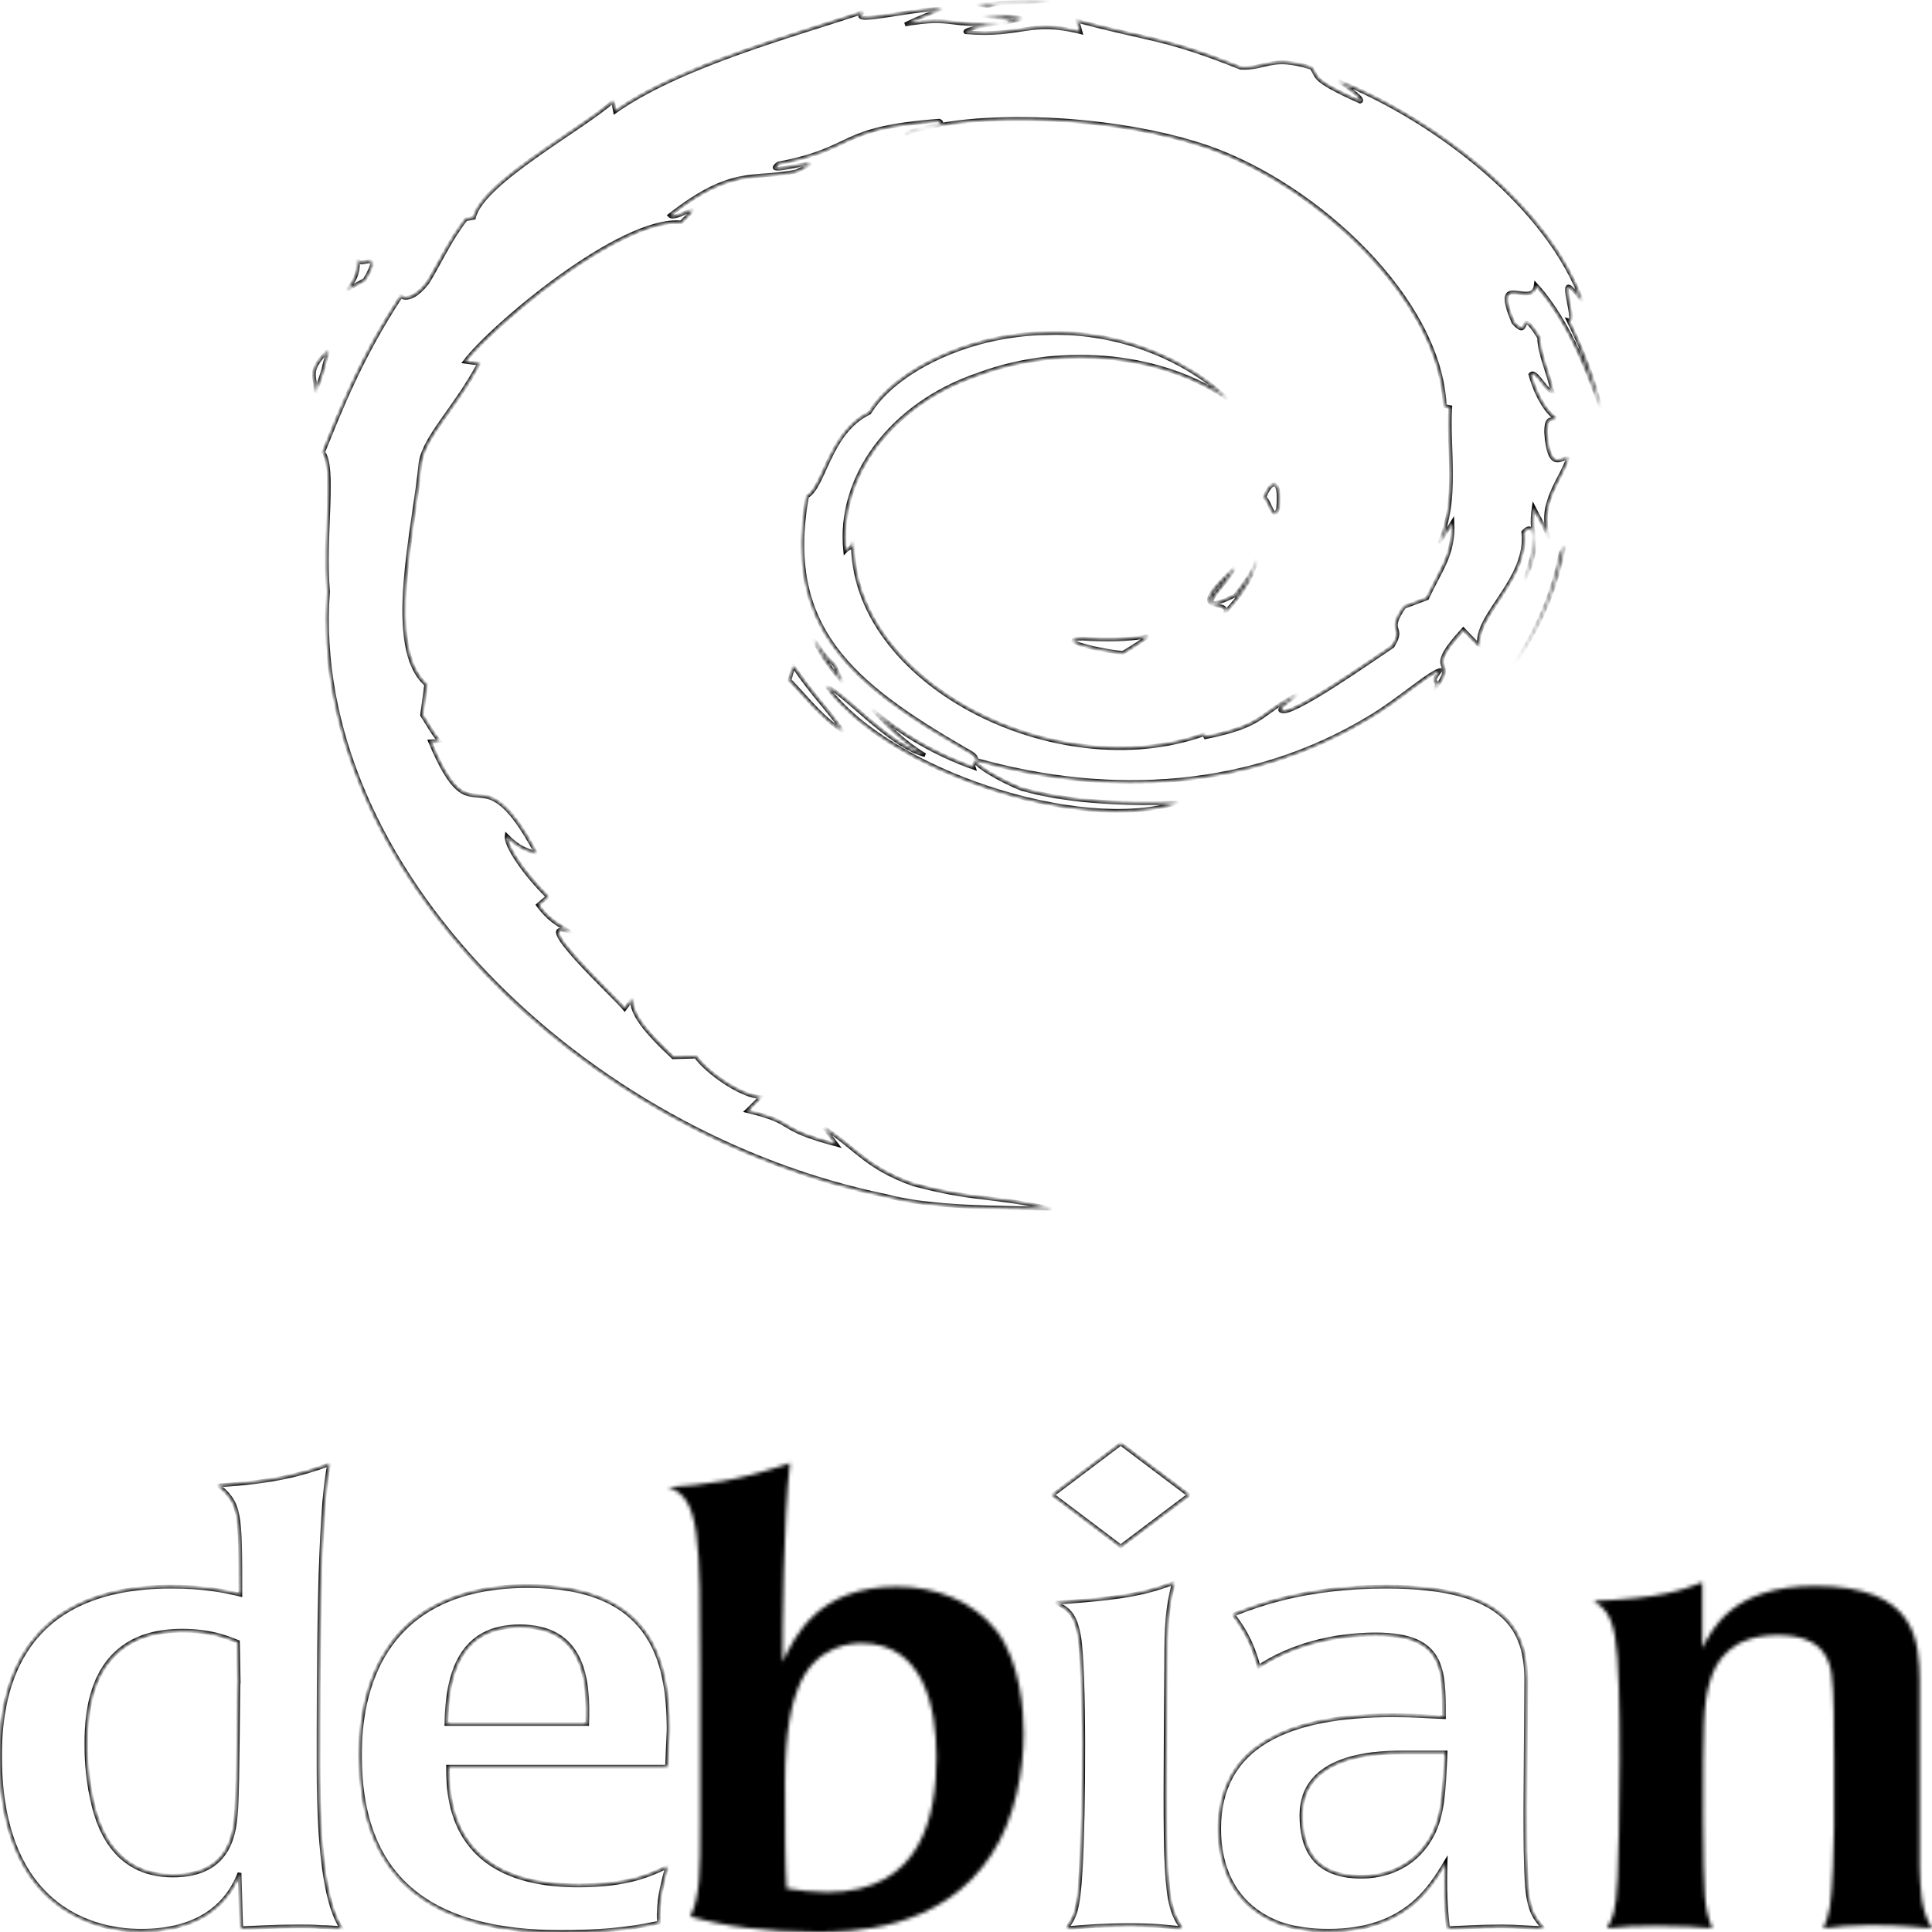 <svg className='ionicon up-on-hover' viewBox="0 0 512 512" fill="none" xmlns="http://www.w3.org/2000/svg">
<mask id="path-1-inside-Debian-1" fill="white">
<path d="M287.023 169.248C279.99 169.319 288.346 171.976 297.531 173.046C300.078 171.547 302.366 170.04 304.418 168.57C298.708 169.625 292.889 169.65 287.023 169.248Z"/>
</mask>
<path d="M287.023 169.248C279.99 169.319 288.346 171.976 297.531 173.046C300.078 171.547 302.366 170.04 304.418 168.57C298.708 169.625 292.889 169.65 287.023 169.248Z" stroke="url(#paint0_linearDebian)" strokeWidth="40" mask="url(#path-1-inside-Debian-1)"/>
<mask id="path-2-inside-Debian-2" fill="white">
<path d="M324.765 162.147C328.969 157.782 332.02 153.007 333.098 148.07C332.151 151.587 329.633 154.624 327.241 157.835C314.093 164.083 325.998 154.126 327.232 150.336C313.099 163.774 325.283 158.393 324.765 162.147Z"/>
</mask>
<path d="M324.765 162.147C328.969 157.782 332.02 153.007 333.098 148.07C332.151 151.587 329.633 154.624 327.241 157.835C314.093 164.083 325.998 154.126 327.232 150.336C313.099 163.774 325.283 158.393 324.765 162.147Z" stroke="url(#paint1_linearDebian)" strokeWidth="40" mask="url(#path-2-inside-Debian-2)"/>
<mask id="path-3-inside-Debian-3" fill="white">
<path d="M338.715 134.78C339.571 125.221 336.224 128.247 335.099 131.888C336.408 132.407 337.448 138.631 338.715 134.78Z"/>
</mask>
<path d="M338.715 134.78C339.571 125.221 336.224 128.247 335.099 131.888C336.408 132.407 337.448 138.631 338.715 134.78Z" stroke="url(#paint2_linearDebian)" strokeWidth="40" mask="url(#path-3-inside-Debian-3)"/>
<mask id="path-4-inside-Debian-4" fill="white">
<path d="M260.34 4.132C264.097 4.636 268.456 5.027 267.83 5.705C271.954 5.02 272.881 4.402 260.34 4.132Z"/>
</mask>
<path d="M260.34 4.132C264.097 4.636 268.456 5.027 267.83 5.705C271.954 5.02 272.881 4.402 260.34 4.132Z" stroke="url(#paint3_linearDebian)" strokeWidth="40" mask="url(#path-4-inside-Debian-4)"/>
<mask id="path-5-inside-Debian-5" fill="white">
<path d="M267.835 5.705L265.194 6.12L267.656 5.95L267.835 5.705Z"/>
</mask>
<path d="M267.835 5.705L265.194 6.12L267.656 5.95L267.835 5.705Z" stroke="url(#paint4_linearDebian)" strokeWidth="40" mask="url(#path-5-inside-Debian-5)"/>
<mask id="path-6-inside-Debian-6" fill="white">
<path d="M384.911 138.403C385.335 146.986 381.592 151.156 378.207 158.531L372.12 160.815C367.144 168.111 372.615 165.447 369.051 171.248C361.274 176.459 345.484 187.549 340.428 188.565C336.733 188.505 342.928 185.276 343.738 184.015C333.338 189.4 335.391 192.1 319.484 195.378L319.022 194.593C279.807 208.518 225.33 180.928 226.045 143.288C225.631 145.675 224.854 145.078 223.988 146.037C221.964 126.674 235.842 107.225 259.249 99.272C282.142 90.725 308.981 94.227 325.368 105.769C316.367 96.867 298.435 87.428 277.199 88.302C256.386 88.558 236.91 98.536 230.414 109.374C219.756 114.436 218.513 128.898 213.871 131.548C207.614 166.218 225.626 181.191 256.099 198.813C260.882 201.25 257.445 201.623 258.086 203.478C247.964 199.904 238.699 194.505 231.073 187.894C235.122 192.359 239.486 196.7 245.13 200.11C235.578 197.677 222.825 182.658 219.111 182.047C235.564 204.277 285.856 221.033 312.205 212.717C300.012 213.058 284.529 212.905 270.839 209.087C265.072 206.852 257.262 202.231 258.66 201.368C294.608 211.495 331.733 209.033 362.832 190.224C370.75 185.571 379.394 177.66 381.893 177.553C378.132 181.823 382.538 179.606 379.648 183.375C387.519 173.781 376.216 179.468 387.792 166.807L392.067 171.248C390.466 163.276 405.178 153.607 403.681 141.011C407.056 137.16 407.442 145.16 403.864 154.019C408.831 144.19 405.178 142.609 406.449 134.496C407.819 137.224 409.641 140.119 410.568 143C407.329 133.498 413.878 127.004 415.506 121.48C413.896 120.948 410.512 125.679 409.73 114.461C409.848 109.587 411.533 111.907 412.178 110.706C410.916 110.156 407.588 106.419 405.568 99.254C407.023 97.567 409.485 103.62 411.481 103.865C410.196 98.17 407.988 93.826 407.894 89.453C402.057 80.253 405.827 90.682 401.101 85.503C394.887 70.889 406.251 82.111 407.023 75.475C416.429 85.759 421.791 101.708 424.263 108.312C422.38 100.259 419.343 92.455 415.629 84.906C418.496 85.819 411.02 68.342 419.353 79.915C410.46 55.245 381.324 32.191 354.514 21.377C357.785 23.64 361.923 26.482 360.445 26.93C347.104 20.944 349.448 20.471 347.537 17.942C336.685 14.607 335.96 18.216 328.781 17.949C308.303 9.751 304.358 10.621 285.513 5.492L286.37 8.518C272.807 5.108 270.566 9.804 255.911 8.525C255.021 8.003 260.609 6.621 265.213 6.12C252.098 7.428 252.71 4.167 239.876 6.479C243.035 4.806 246.387 3.694 249.758 2.273C239.067 2.763 224.223 6.969 228.804 3.14C211.362 9.015 180.38 17.26 162.995 29.562L162.449 26.805C154.483 34.02 127.711 48.353 125.578 57.706L123.446 58.079C119.307 63.376 116.619 69.376 113.333 74.821C107.915 81.794 105.387 77.507 106.159 78.601C95.496 94.913 90.19 108.618 85.619 119.864C88.877 123.541 85.699 142.002 86.928 156.776C81.58 229.754 154.803 300.604 234.844 316.959C246.575 320.131 264.017 320.017 278.856 320.33C261.353 316.55 259.093 318.33 242.032 313.843C229.731 309.467 227.038 304.476 218.32 298.767L221.771 303.368C204.682 298.803 211.833 297.719 197.926 294.398L201.612 290.771C196.071 290.451 186.938 283.731 184.443 279.997L178.38 280.178C171.102 273.408 167.218 268.516 167.505 264.726L165.546 267.362C163.329 264.488 138.755 241.935 151.503 247.185C149.135 245.558 145.986 244.531 142.573 239.846L145.167 237.611C139.042 231.654 133.878 224.02 134.273 221.477C137.545 224.809 139.814 225.434 142.064 226.006C126.571 197.005 125.7 224.411 113.974 196.487L116.45 196.338C114.553 194.167 113.39 191.826 111.865 189.521L112.947 181.404C101.8 171.685 109.831 140.038 111.446 122.685C112.552 115.63 120.753 108.117 126.981 96.334L123.187 95.844C130.446 86.295 164.624 57.483 180.46 58.96C188.129 51.692 178.935 58.932 177.433 57.106C194.282 43.952 199.578 47.813 210.948 45.444C223.202 39.956 200.426 47.59 206.235 43.352C227.434 39.27 221.253 34.066 248.901 31.995C251.82 33.245 242.136 33.928 239.707 35.551C257.361 29.029 295.583 30.517 320.42 39.167C349.217 49.33 381.592 79.358 382.873 107.609L384.327 107.904C383.593 119.136 386.606 132.127 381.376 144.055L384.911 138.403Z"/>
</mask>
<path d="M384.911 138.403C385.335 146.986 381.592 151.156 378.207 158.531L372.12 160.815C367.144 168.111 372.615 165.447 369.051 171.248C361.274 176.459 345.484 187.549 340.428 188.565C336.733 188.505 342.928 185.276 343.738 184.015C333.338 189.4 335.391 192.1 319.484 195.378L319.022 194.593C279.807 208.518 225.33 180.928 226.045 143.288C225.631 145.675 224.854 145.078 223.988 146.037C221.964 126.674 235.842 107.225 259.249 99.272C282.142 90.725 308.981 94.227 325.368 105.769C316.367 96.867 298.435 87.428 277.199 88.302C256.386 88.558 236.91 98.536 230.414 109.374C219.756 114.436 218.513 128.898 213.871 131.548C207.614 166.218 225.626 181.191 256.099 198.813C260.882 201.25 257.445 201.623 258.086 203.478C247.964 199.904 238.699 194.505 231.073 187.894C235.122 192.359 239.486 196.7 245.13 200.11C235.578 197.677 222.825 182.658 219.111 182.047C235.564 204.277 285.856 221.033 312.205 212.717C300.012 213.058 284.529 212.905 270.839 209.087C265.072 206.852 257.262 202.231 258.66 201.368C294.608 211.495 331.733 209.033 362.832 190.224C370.75 185.571 379.394 177.66 381.893 177.553C378.132 181.823 382.538 179.606 379.648 183.375C387.519 173.781 376.216 179.468 387.792 166.807L392.067 171.248C390.466 163.276 405.178 153.607 403.681 141.011C407.056 137.16 407.442 145.16 403.864 154.019C408.831 144.19 405.178 142.609 406.449 134.496C407.819 137.224 409.641 140.119 410.568 143C407.329 133.498 413.878 127.004 415.506 121.48C413.896 120.948 410.512 125.679 409.73 114.461C409.848 109.587 411.533 111.907 412.178 110.706C410.916 110.156 407.588 106.419 405.568 99.254C407.023 97.567 409.485 103.62 411.481 103.865C410.196 98.17 407.988 93.826 407.894 89.453C402.057 80.253 405.827 90.682 401.101 85.503C394.887 70.889 406.251 82.111 407.023 75.475C416.429 85.759 421.791 101.708 424.263 108.312C422.38 100.259 419.343 92.455 415.629 84.906C418.496 85.819 411.02 68.342 419.353 79.915C410.46 55.245 381.324 32.191 354.514 21.377C357.785 23.64 361.923 26.482 360.445 26.93C347.104 20.944 349.448 20.471 347.537 17.942C336.685 14.607 335.96 18.216 328.781 17.949C308.303 9.751 304.358 10.621 285.513 5.492L286.37 8.518C272.807 5.108 270.566 9.804 255.911 8.525C255.021 8.003 260.609 6.621 265.213 6.12C252.098 7.428 252.71 4.167 239.876 6.479C243.035 4.806 246.387 3.694 249.758 2.273C239.067 2.763 224.223 6.969 228.804 3.14C211.362 9.015 180.38 17.26 162.995 29.562L162.449 26.805C154.483 34.02 127.711 48.353 125.578 57.706L123.446 58.079C119.307 63.376 116.619 69.376 113.333 74.821C107.915 81.794 105.387 77.507 106.159 78.601C95.496 94.913 90.19 108.618 85.619 119.864C88.877 123.541 85.699 142.002 86.928 156.776C81.58 229.754 154.803 300.604 234.844 316.959C246.575 320.131 264.017 320.017 278.856 320.33C261.353 316.55 259.093 318.33 242.032 313.843C229.731 309.467 227.038 304.476 218.32 298.767L221.771 303.368C204.682 298.803 211.833 297.719 197.926 294.398L201.612 290.771C196.071 290.451 186.938 283.731 184.443 279.997L178.38 280.178C171.102 273.408 167.218 268.516 167.505 264.726L165.546 267.362C163.329 264.488 138.755 241.935 151.503 247.185C149.135 245.558 145.986 244.531 142.573 239.846L145.167 237.611C139.042 231.654 133.878 224.02 134.273 221.477C137.545 224.809 139.814 225.434 142.064 226.006C126.571 197.005 125.7 224.411 113.974 196.487L116.45 196.338C114.553 194.167 113.39 191.826 111.865 189.521L112.947 181.404C101.8 171.685 109.831 140.038 111.446 122.685C112.552 115.63 120.753 108.117 126.981 96.334L123.187 95.844C130.446 86.295 164.624 57.483 180.46 58.96C188.129 51.692 178.935 58.932 177.433 57.106C194.282 43.952 199.578 47.813 210.948 45.444C223.202 39.956 200.426 47.59 206.235 43.352C227.434 39.27 221.253 34.066 248.901 31.995C251.82 33.245 242.136 33.928 239.707 35.551C257.361 29.029 295.583 30.517 320.42 39.167C349.217 49.33 381.592 79.358 382.873 107.609L384.327 107.904C383.593 119.136 386.606 132.127 381.376 144.055L384.911 138.403Z" stroke="url(#paint5_linearDebian)" strokeWidth="40" mask="url(#path-6-inside-Debian-6)"/>
<mask id="path-7-inside-Debian-7" fill="white">
<path d="M210.236 176.531L209.242 180.25C213.87 184.992 217.542 190.129 223.441 193.823C219.194 187.575 216.045 184.992 210.236 176.531Z"/>
</mask>
<path d="M210.236 176.531L209.242 180.25C213.87 184.992 217.542 190.129 223.441 193.823C219.194 187.575 216.045 184.992 210.236 176.531Z" stroke="url(#paint6_linearDebian)" strokeWidth="40" mask="url(#path-7-inside-Debian-7)"/>
<mask id="path-8-inside-Debian-8" fill="white">
<path d="M221.163 176.21C218.715 174.164 217.275 171.706 215.646 169.262C217.2 173.564 220.382 177.262 223.334 181.027L221.163 176.21Z"/>
</mask>
<path d="M221.163 176.21C218.715 174.164 217.275 171.706 215.646 169.262C217.2 173.564 220.382 177.262 223.334 181.027L221.163 176.21Z" stroke="url(#paint7_linearDebian)" strokeWidth="40" mask="url(#path-8-inside-Debian-8)"/>
<mask id="path-9-inside-Debian-9" fill="white">
<path d="M414.573 144.489L413.542 146.45C411.65 156.602 407.549 166.648 401.279 175.966C408.209 166.137 412.676 155.384 414.573 144.489Z"/>
</mask>
<path d="M414.573 144.489L413.542 146.45C411.65 156.602 407.549 166.648 401.279 175.966C408.209 166.137 412.676 155.384 414.573 144.489Z" stroke="url(#paint8_linearDebian)" strokeWidth="40" mask="url(#path-9-inside-Debian-9)"/>
<mask id="path-10-inside-Debian-10" fill="white">
<path d="M261.74 1.584C266.49 0.274 273.424 0.863 278.48 0C271.899 0.416 265.35 0.664 258.887 1.286L261.74 1.584Z"/>
</mask>
<path d="M261.74 1.584C266.49 0.274 273.424 0.863 278.48 0C271.899 0.416 265.35 0.664 258.887 1.286L261.74 1.584Z" stroke="url(#paint9_linearDebian)" strokeWidth="40" mask="url(#path-10-inside-Debian-10)"/>
<mask id="path-11-inside-Debian-11" fill="white">
<path d="M94.752 68.588C95.849 76.239 87.125 79.213 96.682 74.161C101.813 65.444 94.686 71.756 94.752 68.588Z"/>
</mask>
<path d="M94.752 68.588C95.849 76.239 87.125 79.213 96.682 74.161C101.813 65.444 94.686 71.756 94.752 68.588Z" stroke="url(#paint10_linearDebian)" strokeWidth="40" mask="url(#path-11-inside-Debian-11)"/>
<mask id="path-12-inside-Debian-12" fill="white">
<path d="M83.51 104.018C85.717 98.913 86.113 95.851 86.956 92.892C80.868 98.767 84.15 100.021 83.51 104.018Z"/>
</mask>
<path d="M83.51 104.018C85.717 98.913 86.113 95.851 86.956 92.892C80.868 98.767 84.15 100.021 83.51 104.018Z" stroke="url(#paint11_linearDebian)" strokeWidth="40" mask="url(#path-12-inside-Debian-12)"/>
<mask id="path-13-inside-Debian-13" fill="white">
<path d="M63.257 445.832C63.045 445.999 63.045 472.495 62.608 479.412C62.175 485.003 61.516 497.02 45.811 497.02C29.668 497.02 25.742 483.028 24.433 476.943C22.908 470.193 22.908 464.591 22.908 462.13C22.908 454.226 23.562 432.163 48.212 432.163C55.631 432.163 59.774 433.814 63.045 435.125L63.257 445.832ZM0 465.259C0 511.673 32.723 511.673 37.52 511.673C51.046 511.673 59.774 506.075 63.479 496.367L63.916 511.013C68.064 510.846 72.207 510.519 78.967 510.519C81.368 510.519 83.326 510.519 85.078 510.686C86.824 510.686 88.566 510.846 90.529 511.013C87.041 505.748 84.423 493.898 84.423 468.211C84.423 443.193 84.423 400.892 87.257 388.051C79.409 390.853 72.64 392.665 57.806 393.649C63.695 398.423 63.695 400.892 63.695 422.614C59.557 421.63 54.317 420.476 45.373 420.476C6.327 420.479 0 446.159 0 465.259Z"/>
</mask>
<path d="M63.257 445.832C63.045 445.999 63.045 472.495 62.608 479.412C62.175 485.003 61.516 497.02 45.811 497.02C29.668 497.02 25.742 483.028 24.433 476.943C22.908 470.193 22.908 464.591 22.908 462.13C22.908 454.226 23.562 432.163 48.212 432.163C55.631 432.163 59.774 433.814 63.045 435.125L63.257 445.832ZM0 465.259C0 511.673 32.723 511.673 37.52 511.673C51.046 511.673 59.774 506.075 63.479 496.367L63.916 511.013C68.064 510.846 72.207 510.519 78.967 510.519C81.368 510.519 83.326 510.519 85.078 510.686C86.824 510.686 88.566 510.846 90.529 511.013C87.041 505.748 84.423 493.898 84.423 468.211C84.423 443.193 84.423 400.892 87.257 388.051C79.409 390.853 72.64 392.665 57.806 393.649C63.695 398.423 63.695 400.892 63.695 422.614C59.557 421.63 54.317 420.476 45.373 420.476C6.327 420.479 0 446.159 0 465.259Z" stroke="url(#paint12_linearDebian)" strokeWidth="40" mask="url(#path-13-inside-Debian-13)"/>
<mask id="path-14-inside-Debian-14" fill="white">
<path d="M118.305 456.854C118.526 443.192 122.236 431.012 137.719 431.012C154.738 431.012 156.037 445.164 155.604 456.854H118.305ZM177.198 458.506C177.198 439.246 172.184 420.312 139.899 420.312C95.402 420.312 95.402 457.522 95.402 465.415C95.402 498.828 115.25 511.996 148.627 511.996C163.452 511.996 170.659 510.359 174.585 509.528C174.369 503.602 175.456 499.816 176.774 494.715C172.184 496.86 166.295 499.656 153.208 499.656C119.176 499.656 118.738 476.275 118.738 468.211H176.774L177.198 458.506Z"/>
</mask>
<path d="M118.305 456.854C118.526 443.192 122.236 431.012 137.719 431.012C154.738 431.012 156.037 445.164 155.604 456.854H118.305ZM177.198 458.506C177.198 439.246 172.184 420.312 139.899 420.312C95.402 420.312 95.402 457.522 95.402 465.415C95.402 498.828 115.25 511.996 148.627 511.996C163.452 511.996 170.659 510.359 174.585 509.528C174.369 503.602 175.456 499.816 176.774 494.715C172.184 496.86 166.295 499.656 153.208 499.656C119.176 499.656 118.738 476.275 118.738 468.211H176.774L177.198 458.506Z" stroke="url(#paint13_linearDebian)" strokeWidth="40" mask="url(#path-14-inside-Debian-14)"/>
<mask id="path-15-inside-Debian-15" fill="white">
<path d="M248.166 465.582C248.166 480.889 244.461 501.467 219.157 501.467C215.664 501.467 211.304 500.967 208.47 500.476C208.033 494.551 208.032 484.345 208.032 472.495C208.032 458.336 209.991 450.94 211.526 447.309C216.101 435.626 226.355 435.466 228.313 435.466C244.894 435.466 248.166 452.748 248.166 465.582ZM185.563 483.525C185.563 495.709 185.563 502.618 182.945 507.883C191.89 510.519 203.009 511.996 216.323 511.996C224.83 511.996 249.479 511.996 262.783 491.425C269.11 481.877 271.29 469.035 271.29 459.323C271.29 453.398 270.414 440.397 264.092 432.163C257.991 424.433 248.17 420.479 237.705 420.479C216.761 420.479 210.655 433.647 207.388 440.397C207.388 432.003 207.599 402.704 209.341 387.724C195.166 392.665 186.434 393.482 177.061 394.143C185.567 396.771 185.567 407.645 185.567 443.036V483.525"/>
</mask>
<path d="M208.47 500.476L188.525 501.95L189.675 517.522L205.061 520.184L208.47 500.476ZM211.526 447.309L229.947 455.097L230.051 454.851L230.148 454.603L211.526 447.309ZM182.945 507.883L165.037 498.979L154.422 520.328L177.292 527.067L182.945 507.883ZM262.783 491.425L246.111 480.378L246.05 480.471L245.989 480.564L262.783 491.425ZM264.092 432.163L279.955 419.982L279.874 419.876L279.791 419.771L264.092 432.163ZM207.388 440.397H187.388L225.389 449.111L207.388 440.397ZM209.341 387.724L229.207 390.034L232.893 358.333L202.758 368.838L209.341 387.724ZM177.061 394.143L175.654 374.192L171.156 413.251L177.061 394.143ZM228.166 465.582C228.166 472.342 227.203 476.895 225.845 479.239C225.373 480.053 225.01 480.331 224.657 480.527C224.244 480.756 222.739 481.467 219.157 481.467V521.467C238.443 521.467 252.546 512.943 260.455 499.291C267.276 487.519 268.166 474.129 268.166 465.582H228.166ZM219.157 481.467C217.132 481.467 213.962 481.129 211.879 480.769L205.061 520.184C208.647 520.804 214.195 521.467 219.157 521.467V481.467ZM228.416 499.003C228.047 494.011 228.032 484.765 228.032 472.495H188.032C188.032 483.926 188.018 495.091 188.525 501.95L228.416 499.003ZM228.032 472.495C228.032 460.002 229.786 455.479 229.947 455.097L193.104 439.522C190.196 446.401 188.032 456.669 188.032 472.495H228.032ZM230.148 454.603C230.258 454.323 230.324 454.23 230.301 454.267C230.276 454.305 230.194 454.421 230.043 454.575C229.715 454.907 229.332 455.146 229.015 455.287C228.741 455.408 228.559 455.44 228.494 455.45C228.395 455.464 228.285 455.466 228.313 455.466V415.466C224.708 415.466 202.318 415.977 192.903 440.016L230.148 454.603ZM228.313 455.466C228.784 455.466 228.055 455.521 227.051 454.828C226.211 454.249 226.157 453.814 226.482 454.481C226.836 455.205 227.308 456.574 227.663 458.722C228.008 460.814 228.166 463.172 228.166 465.582H268.166C268.166 458.092 267.31 446.939 262.432 436.942C259.867 431.684 255.886 426.127 249.77 421.906C243.489 417.572 236.133 415.466 228.313 415.466V455.466ZM165.563 483.525C165.563 489.928 165.547 493.743 165.305 496.63C165.079 499.327 164.756 499.543 165.037 498.979L200.854 516.787C203.752 510.958 204.737 505.088 205.166 499.967C205.578 495.038 205.563 489.306 205.563 483.525H165.563ZM177.292 527.067C188.515 530.374 201.619 531.996 216.323 531.996V491.996C204.399 491.996 195.265 490.663 188.598 488.698L177.292 527.067ZM216.323 531.996C223.781 531.996 259.751 532.942 279.577 502.286L245.989 480.564C239.207 491.051 225.879 491.996 216.323 491.996V531.996ZM279.455 502.473C288.773 488.411 291.29 471.156 291.29 459.323H251.29C251.29 466.914 249.447 475.343 246.111 480.378L279.455 502.473ZM291.29 459.323C291.29 455.514 291.019 449.381 289.669 442.667C288.369 436.198 285.746 427.524 279.955 419.982L248.229 444.343C248.76 445.035 249.736 446.979 250.454 450.55C251.123 453.877 251.29 457.207 251.29 459.323H291.29ZM279.791 419.771C269.132 406.268 252.942 400.479 237.705 400.479V440.479C243.399 440.479 246.849 442.598 248.393 444.554L279.791 419.771ZM237.705 400.479C222.536 400.479 210.902 405.443 202.47 413.103C194.687 420.172 190.902 428.55 189.386 431.683L225.389 449.111C227.14 445.495 228.042 443.913 229.365 442.711C229.893 442.231 230.572 441.76 231.622 441.366C232.7 440.961 234.596 440.479 237.705 440.479V400.479ZM227.388 440.397C227.388 431.706 227.625 403.639 229.207 390.034L189.475 385.414C187.573 401.768 187.388 432.299 187.388 440.397H227.388ZM202.758 368.838C190.896 372.973 184.101 373.597 175.654 374.192L178.467 414.093C188.766 413.367 199.437 412.356 215.925 406.609L202.758 368.838ZM171.156 413.251C168.926 412.562 166.441 410.824 164.95 408.404C164.014 406.885 164.316 406.398 164.704 409.122C165.514 414.814 165.567 424.535 165.567 443.036H205.567C205.567 426.146 205.621 412.735 204.304 403.485C203.629 398.738 202.335 392.828 199.007 387.425C195.124 381.12 189.449 377.038 182.965 375.034L171.156 413.251ZM165.567 443.036V483.525H205.567V443.036H165.567Z" fill="url(#paint14_linearDebian)" mask="url(#path-15-inside-Debian-15)"/>
<mask id="path-17-inside-Debian-16" fill="white">
<path d="M313.226 511.013C308.858 510.519 305.797 510.189 299.47 510.189C292.503 510.189 287.692 510.523 282.683 511.013C284.862 507.883 285.733 506.398 286.388 495.706C287.263 481.053 287.48 441.875 285.955 433.644C284.862 427.385 282.904 426.401 279.849 424.756C297.733 423.439 302.752 422.455 311.037 419.492C309.3 426.728 309.069 430.358 309.069 441.381C308.641 498.178 308.42 504.263 313.226 511.013Z"/>
</mask>
<path d="M313.226 511.013C308.858 510.519 305.797 510.189 299.47 510.189C292.503 510.189 287.692 510.523 282.683 511.013C284.862 507.883 285.733 506.398 286.388 495.706C287.263 481.053 287.48 441.875 285.955 433.644C284.862 427.385 282.904 426.401 279.849 424.756C297.733 423.439 302.752 422.455 311.037 419.492C309.3 426.728 309.069 430.358 309.069 441.381C308.641 498.178 308.42 504.263 313.226 511.013Z" stroke="url(#paint15_linearDebian)" strokeWidth="40" mask="url(#path-17-inside-Debian-16)"/>
<mask id="path-18-inside-Debian-17" fill="white">
<path d="M383.079 464.424C382.646 474.797 382.425 482.04 378.711 487.798C374.13 495.208 366.499 497.347 360.826 497.347C347.725 497.347 344.9 489.12 344.9 481.056C344.9 465.586 363.227 464.424 371.508 464.424H383.079ZM323.084 484.676C323.084 495.048 327.232 505.414 339.453 509.862C344.905 511.673 350.356 511.673 352.107 511.673C372.181 511.673 378.937 500.476 383.084 493.564C382.863 500.807 383.084 505.247 383.739 511.012C387.665 510.845 391.591 510.519 398.139 510.519C401.844 510.519 405.337 510.845 409.042 511.012C406.641 508.217 405.337 506.565 404.674 500.146C404.241 493.894 404.241 487.638 404.241 478.914L404.462 445.334C404.462 432.82 400.093 420.476 367.37 420.476C345.78 420.476 333.131 425.417 326.804 427.886C329.426 431.509 331.605 434.628 333.564 441.715C342.08 436.116 353.204 433.154 364.54 433.154C382.656 433.154 382.656 442.208 382.656 455.043C378.508 454.883 375.015 454.556 369.121 454.556C341.407 454.56 323.084 462.613 323.084 484.676Z"/>
</mask>
<path d="M383.079 464.424C382.646 474.797 382.425 482.04 378.711 487.798C374.13 495.208 366.499 497.347 360.826 497.347C347.725 497.347 344.9 489.12 344.9 481.056C344.9 465.586 363.227 464.424 371.508 464.424H383.079ZM323.084 484.676C323.084 495.048 327.232 505.414 339.453 509.862C344.905 511.673 350.356 511.673 352.107 511.673C372.181 511.673 378.937 500.476 383.084 493.564C382.863 500.807 383.084 505.247 383.739 511.012C387.665 510.845 391.591 510.519 398.139 510.519C401.844 510.519 405.337 510.845 409.042 511.012C406.641 508.217 405.337 506.565 404.674 500.146C404.241 493.894 404.241 487.638 404.241 478.914L404.462 445.334C404.462 432.82 400.093 420.476 367.37 420.476C345.78 420.476 333.131 425.417 326.804 427.886C329.426 431.509 331.605 434.628 333.564 441.715C342.08 436.116 353.204 433.154 364.54 433.154C382.656 433.154 382.656 442.208 382.656 455.043C378.508 454.883 375.015 454.556 369.121 454.556C341.407 454.56 323.084 462.613 323.084 484.676Z" stroke="url(#paint16_linearDebian)" strokeWidth="40" mask="url(#path-18-inside-Debian-17)"/>
<mask id="path-19-inside-Debian-18" fill="white">
<path d="M508.728 494.718C508.949 500.316 508.949 506.242 512 511.016C507.193 510.689 504.359 510.192 495.424 510.192C490.184 510.192 487.35 510.526 483.202 511.016C484.069 508.877 484.516 508.053 484.949 505.25C485.603 501.471 486.041 488.793 486.041 484.345V466.57C486.041 458.833 486.041 447.636 485.377 443.69C484.944 440.894 483.862 433.324 471.198 433.324C458.765 433.324 454.622 440.233 453.092 445.832C451.355 451.59 451.355 457.849 451.355 482.207C451.567 503.279 451.567 505.247 453.746 511.012C450.041 510.685 445.461 510.359 438.917 510.359C433.677 510.359 430.189 510.518 425.834 511.012C427.36 508.376 428.235 507.059 428.668 497.844C429.111 488.789 429.982 444.343 428.005 433.814C426.922 427.388 424.733 425.91 422.341 424.266C440.014 423.605 445.677 421.463 451.138 419.332V436.773C453.751 431.665 459.203 420.308 481.023 420.308C508.295 420.308 508.506 435.288 508.728 445.16V494.718"/>
</mask>
<path d="M512 511.016L510.643 530.97L550.202 533.659L528.853 500.247L512 511.016ZM483.202 511.016L464.665 503.507L451.971 534.846L485.55 530.878L483.202 511.016ZM484.949 505.25L465.242 501.839L465.211 502.017L465.184 502.196L484.949 505.25ZM485.377 443.69L465.613 446.751L465.633 446.879L465.654 447.007L485.377 443.69ZM453.092 445.832L472.24 451.608L472.315 451.357L472.385 451.104L453.092 445.832ZM451.355 482.207H431.355V482.307L431.356 482.408L451.355 482.207ZM453.746 511.012L451.989 530.935L483.718 533.734L472.454 503.94L453.746 511.012ZM425.834 511.012L408.524 500.995L388.638 535.358L428.088 530.885L425.834 511.012ZM428.668 497.844L408.692 496.868L408.691 496.886L408.691 496.905L428.668 497.844ZM428.005 433.814L408.283 437.137L408.314 437.322L408.348 437.505L428.005 433.814ZM422.341 424.266L421.594 404.28L361.265 406.535L411.008 440.745L422.341 424.266ZM451.138 419.332H471.138V390.056L443.867 400.7L451.138 419.332ZM451.138 436.773H431.138L468.944 445.881L451.138 436.773ZM508.728 445.16H528.728V444.936L528.723 444.712L508.728 445.16ZM488.743 495.508C488.883 499.044 488.53 511.429 495.146 521.785L528.853 500.247C529.376 501.066 529.258 501.408 529.089 500.263C529.006 499.7 528.933 498.943 528.872 497.845C528.805 496.639 528.778 495.605 528.712 493.928L488.743 495.508ZM513.356 491.062C509.458 490.797 505.264 490.192 495.424 490.192V530.192C503.453 530.192 504.928 530.581 510.643 530.97L513.356 491.062ZM495.424 490.192C488.993 490.192 485.233 490.637 480.855 491.154L485.55 530.878C489.467 530.415 491.375 530.192 495.424 530.192V490.192ZM501.739 518.524C501.821 518.323 501.901 518.13 501.997 517.896C502.086 517.681 502.205 517.392 502.322 517.103C502.564 516.504 502.888 515.678 503.214 514.7C503.928 512.556 504.374 510.511 504.714 508.305L465.184 502.196C465.131 502.536 465.108 502.618 465.126 502.54C465.152 502.431 465.199 502.254 465.262 502.065C465.314 501.91 465.337 501.866 465.238 502.111C465.184 502.243 465.123 502.391 465.02 502.642C464.924 502.873 464.8 503.174 464.665 503.507L501.739 518.524ZM504.656 508.662C505.24 505.288 505.543 499.832 505.72 495.959C505.919 491.592 506.041 486.983 506.041 484.345H466.041C466.041 486.155 465.945 490.108 465.761 494.138C465.671 496.123 465.565 497.997 465.451 499.532C465.32 501.286 465.225 501.937 465.242 501.839L504.656 508.662ZM506.041 484.345V466.57H466.041V484.345H506.041ZM506.041 466.57C506.041 462.74 506.042 457.808 505.954 453.319C505.878 449.396 505.722 444.07 505.1 440.372L465.654 447.007C465.624 446.825 465.704 447.329 465.79 448.922C465.866 450.326 465.923 452.084 465.962 454.098C466.041 458.128 466.041 462.663 466.041 466.57H506.041ZM505.142 440.628C504.936 439.303 504.038 431.468 498.106 424.497C491.44 416.664 481.734 413.324 471.198 413.324V453.324C472.409 453.324 472.241 453.508 471.287 453.128C470.203 452.696 468.837 451.824 467.643 450.42C465.526 447.933 465.385 445.28 465.613 446.751L505.142 440.628ZM471.198 413.324C461.059 413.324 451.964 416.25 444.906 422.41C438.15 428.306 435.183 435.497 433.8 440.559L472.385 451.104C472.531 450.567 472.4 451.505 471.207 452.547C470.601 453.076 470.044 453.336 469.781 453.425C469.568 453.498 469.94 453.324 471.198 453.324V413.324ZM433.944 440.055C432.383 445.232 431.837 450.127 431.589 456.23C431.351 462.073 431.355 470.247 431.355 482.207H471.355C471.355 469.809 471.359 462.674 471.555 457.859C471.741 453.302 472.064 452.189 472.24 451.608L433.944 440.055ZM431.356 482.408C431.553 502.012 431.31 508.221 435.039 518.085L472.454 503.94C472.039 502.841 471.977 502.572 471.957 502.487C471.941 502.419 471.848 502.028 471.753 500.8C471.521 497.814 471.464 492.964 471.354 482.006L431.356 482.408ZM455.504 491.09C451.399 490.728 446.208 490.359 438.917 490.359V530.359C444.714 530.359 448.684 530.643 451.989 530.935L455.504 491.09ZM438.917 490.359C433.135 490.359 428.868 490.54 423.581 491.14L428.088 530.885C431.511 530.497 434.22 530.359 438.917 530.359V490.359ZM443.145 521.03C443.914 519.7 445.82 516.603 447.036 511.857C448.03 507.974 448.418 503.647 448.646 498.783L408.691 496.905C408.594 498.951 408.485 500.284 408.387 501.149C408.288 502.011 408.225 502.171 408.286 501.934C408.378 501.575 408.555 501.062 408.797 500.552C408.889 500.359 408.946 500.26 408.908 500.328C408.838 500.453 408.777 500.558 408.524 500.995L443.145 521.03ZM448.645 498.82C448.887 493.857 449.218 480.138 449.244 466.42C449.257 459.525 449.194 452.445 448.994 446.333C448.81 440.708 448.479 434.479 447.661 430.123L408.348 437.505C408.347 437.497 408.36 437.568 408.384 437.735C408.407 437.898 408.436 438.12 408.469 438.409C408.535 438.993 408.604 439.747 408.673 440.682C408.811 442.56 408.926 444.906 409.015 447.642C409.194 453.108 409.257 459.679 409.244 466.344C409.218 479.745 408.892 492.776 408.692 496.868L448.645 498.82ZM447.727 430.491C446.873 425.427 445.254 420.278 441.955 415.645C438.67 411.033 434.693 408.487 433.674 407.787L411.008 440.745C412.381 441.689 410.694 440.704 409.373 438.849C408.036 436.972 408.053 435.775 408.283 437.137L447.727 430.491ZM423.089 444.252C442.936 443.51 450.81 440.929 458.41 437.963L443.867 400.7C441.432 401.651 439.913 402.222 437.296 402.759C434.423 403.349 429.764 403.974 421.594 404.28L423.089 444.252ZM431.138 419.332V436.773H471.138V419.332H431.138ZM468.944 445.881C470.257 443.314 470.611 442.842 471.25 442.339C471.559 442.096 473.8 440.308 481.023 440.308V400.308C466.425 400.308 455.03 404.199 446.506 410.911C438.31 417.364 434.632 425.124 433.332 427.666L468.944 445.881ZM481.023 440.308C486.134 440.308 488.543 441.027 489.335 441.347C489.855 441.558 489.261 441.395 488.641 440.511C488.165 439.832 488.267 439.551 488.426 440.48C488.615 441.583 488.672 442.896 488.733 445.608L528.723 444.712C528.638 440.92 528.935 428.309 521.397 417.554C512.666 405.095 498.039 400.308 481.023 400.308V440.308ZM488.728 445.16V494.718H528.728V445.16H488.728Z" fill="url(#paint17_linearDebian)" mask="url(#path-19-inside-Debian-18)"/>
<mask id="path-21-inside-Debian-19" fill="white">
<path d="M315.067 396.196L296.999 409.822L278.94 396.196L296.999 382.569L315.067 396.196Z"/>
</mask>
<path d="M315.067 396.196L296.999 409.822L278.94 396.196L296.999 382.569L315.067 396.196Z" stroke="url(#paint18_linearDebian)" strokeWidth="40" mask="url(#path-21-inside-Debian-19)"/>
<defs>
<linearGradient id="paint0_linearDebian" x1="480" y1="18" x2="-18" y2="518" gradientUnits="userSpaceOnUse">
<stop stopColor="white"/>
<stop offset="1" stopColor="#666666"/>
</linearGradient>
<linearGradient id="paint1_linearDebian" x1="514" y1="6" x2="-8" y2="510" gradientUnits="userSpaceOnUse">
<stop stopColor="white"/>
<stop offset="1" stopColor="#666666"/>
</linearGradient>
<linearGradient id="paint2_linearDebian" x1="500" y1="-1.13503e-06" x2="-14" y2="512" gradientUnits="userSpaceOnUse">
<stop stopColor="white"/>
<stop offset="1" stopColor="#666666"/>
</linearGradient>
<linearGradient id="paint3_linearDebian" x1="506" y1="4" x2="-10" y2="516" gradientUnits="userSpaceOnUse">
<stop stopColor="white"/>
<stop offset="1" stopColor="#666666"/>
</linearGradient>
<linearGradient id="paint4_linearDebian" x1="518" y1="6" x2="-10" y2="512" gradientUnits="userSpaceOnUse">
<stop stopColor="white"/>
<stop offset="1" stopColor="#666666"/>
</linearGradient>
<linearGradient id="paint5_linearDebian" x1="522" y1="2" x2="-4" y2="504" gradientUnits="userSpaceOnUse">
<stop stopColor="white"/>
<stop offset="1" stopColor="#666666"/>
</linearGradient>
<linearGradient id="paint6_linearDebian" x1="506" y1="4" x2="-8" y2="512" gradientUnits="userSpaceOnUse">
<stop stopColor="white"/>
<stop offset="1" stopColor="#666666"/>
</linearGradient>
<linearGradient id="paint7_linearDebian" x1="518" y1="14" x2="-8" y2="510" gradientUnits="userSpaceOnUse">
<stop stopColor="white"/>
<stop offset="1" stopColor="#666666"/>
</linearGradient>
<linearGradient id="paint8_linearDebian" x1="506" y1="12" x2="-12" y2="504" gradientUnits="userSpaceOnUse">
<stop stopColor="white"/>
<stop offset="1" stopColor="#666666"/>
</linearGradient>
<linearGradient id="paint9_linearDebian" x1="506" y1="32" x2="-8" y2="508" gradientUnits="userSpaceOnUse">
<stop stopColor="white"/>
<stop offset="1" stopColor="#666666"/>
</linearGradient>
<linearGradient id="paint10_linearDebian" x1="504" y1="10" x2="-8" y2="510" gradientUnits="userSpaceOnUse">
<stop stopColor="white"/>
<stop offset="1" stopColor="#666666"/>
</linearGradient>
<linearGradient id="paint11_linearDebian" x1="504" y1="8" x2="-16" y2="502" gradientUnits="userSpaceOnUse">
<stop stopColor="white"/>
<stop offset="1" stopColor="#666666"/>
</linearGradient>
<linearGradient id="paint12_linearDebian" x1="530" y1="18" x2="1.76477e-05" y2="512" gradientUnits="userSpaceOnUse">
<stop stopColor="white"/>
<stop offset="1" stopColor="#666666"/>
</linearGradient>
<linearGradient id="paint13_linearDebian" x1="520" y1="10" x2="-4.45099e-06" y2="512" gradientUnits="userSpaceOnUse">
<stop stopColor="white"/>
<stop offset="1" stopColor="#666666"/>
</linearGradient>
<linearGradient id="paint14_linearDebian" x1="528" y1="6" x2="-2" y2="512" gradientUnits="userSpaceOnUse">
<stop stopColor="white"/>
<stop offset="1" stopColor="#666666"/>
</linearGradient>
<linearGradient id="paint15_linearDebian" x1="522" y1="-1.22423e-05" x2="-18" y2="511" gradientUnits="userSpaceOnUse">
<stop stopColor="white"/>
<stop offset="1" stopColor="#666666"/>
</linearGradient>
<linearGradient id="paint16_linearDebian" x1="518" y1="-10" x2="-6" y2="512" gradientUnits="userSpaceOnUse">
<stop stopColor="white"/>
<stop offset="1" stopColor="#666666"/>
</linearGradient>
<linearGradient id="paint17_linearDebian" x1="512" y1="-2" x2="-22" y2="511" gradientUnits="userSpaceOnUse">
<stop stopColor="white"/>
<stop offset="1" stopColor="#666666"/>
</linearGradient>
<linearGradient id="paint18_linearDebian" x1="528" y1="-8" x2="-8" y2="522" gradientUnits="userSpaceOnUse">
<stop stopColor="white"/>
<stop offset="1" stopColor="#666666"/>
</linearGradient>
</defs>
</svg>